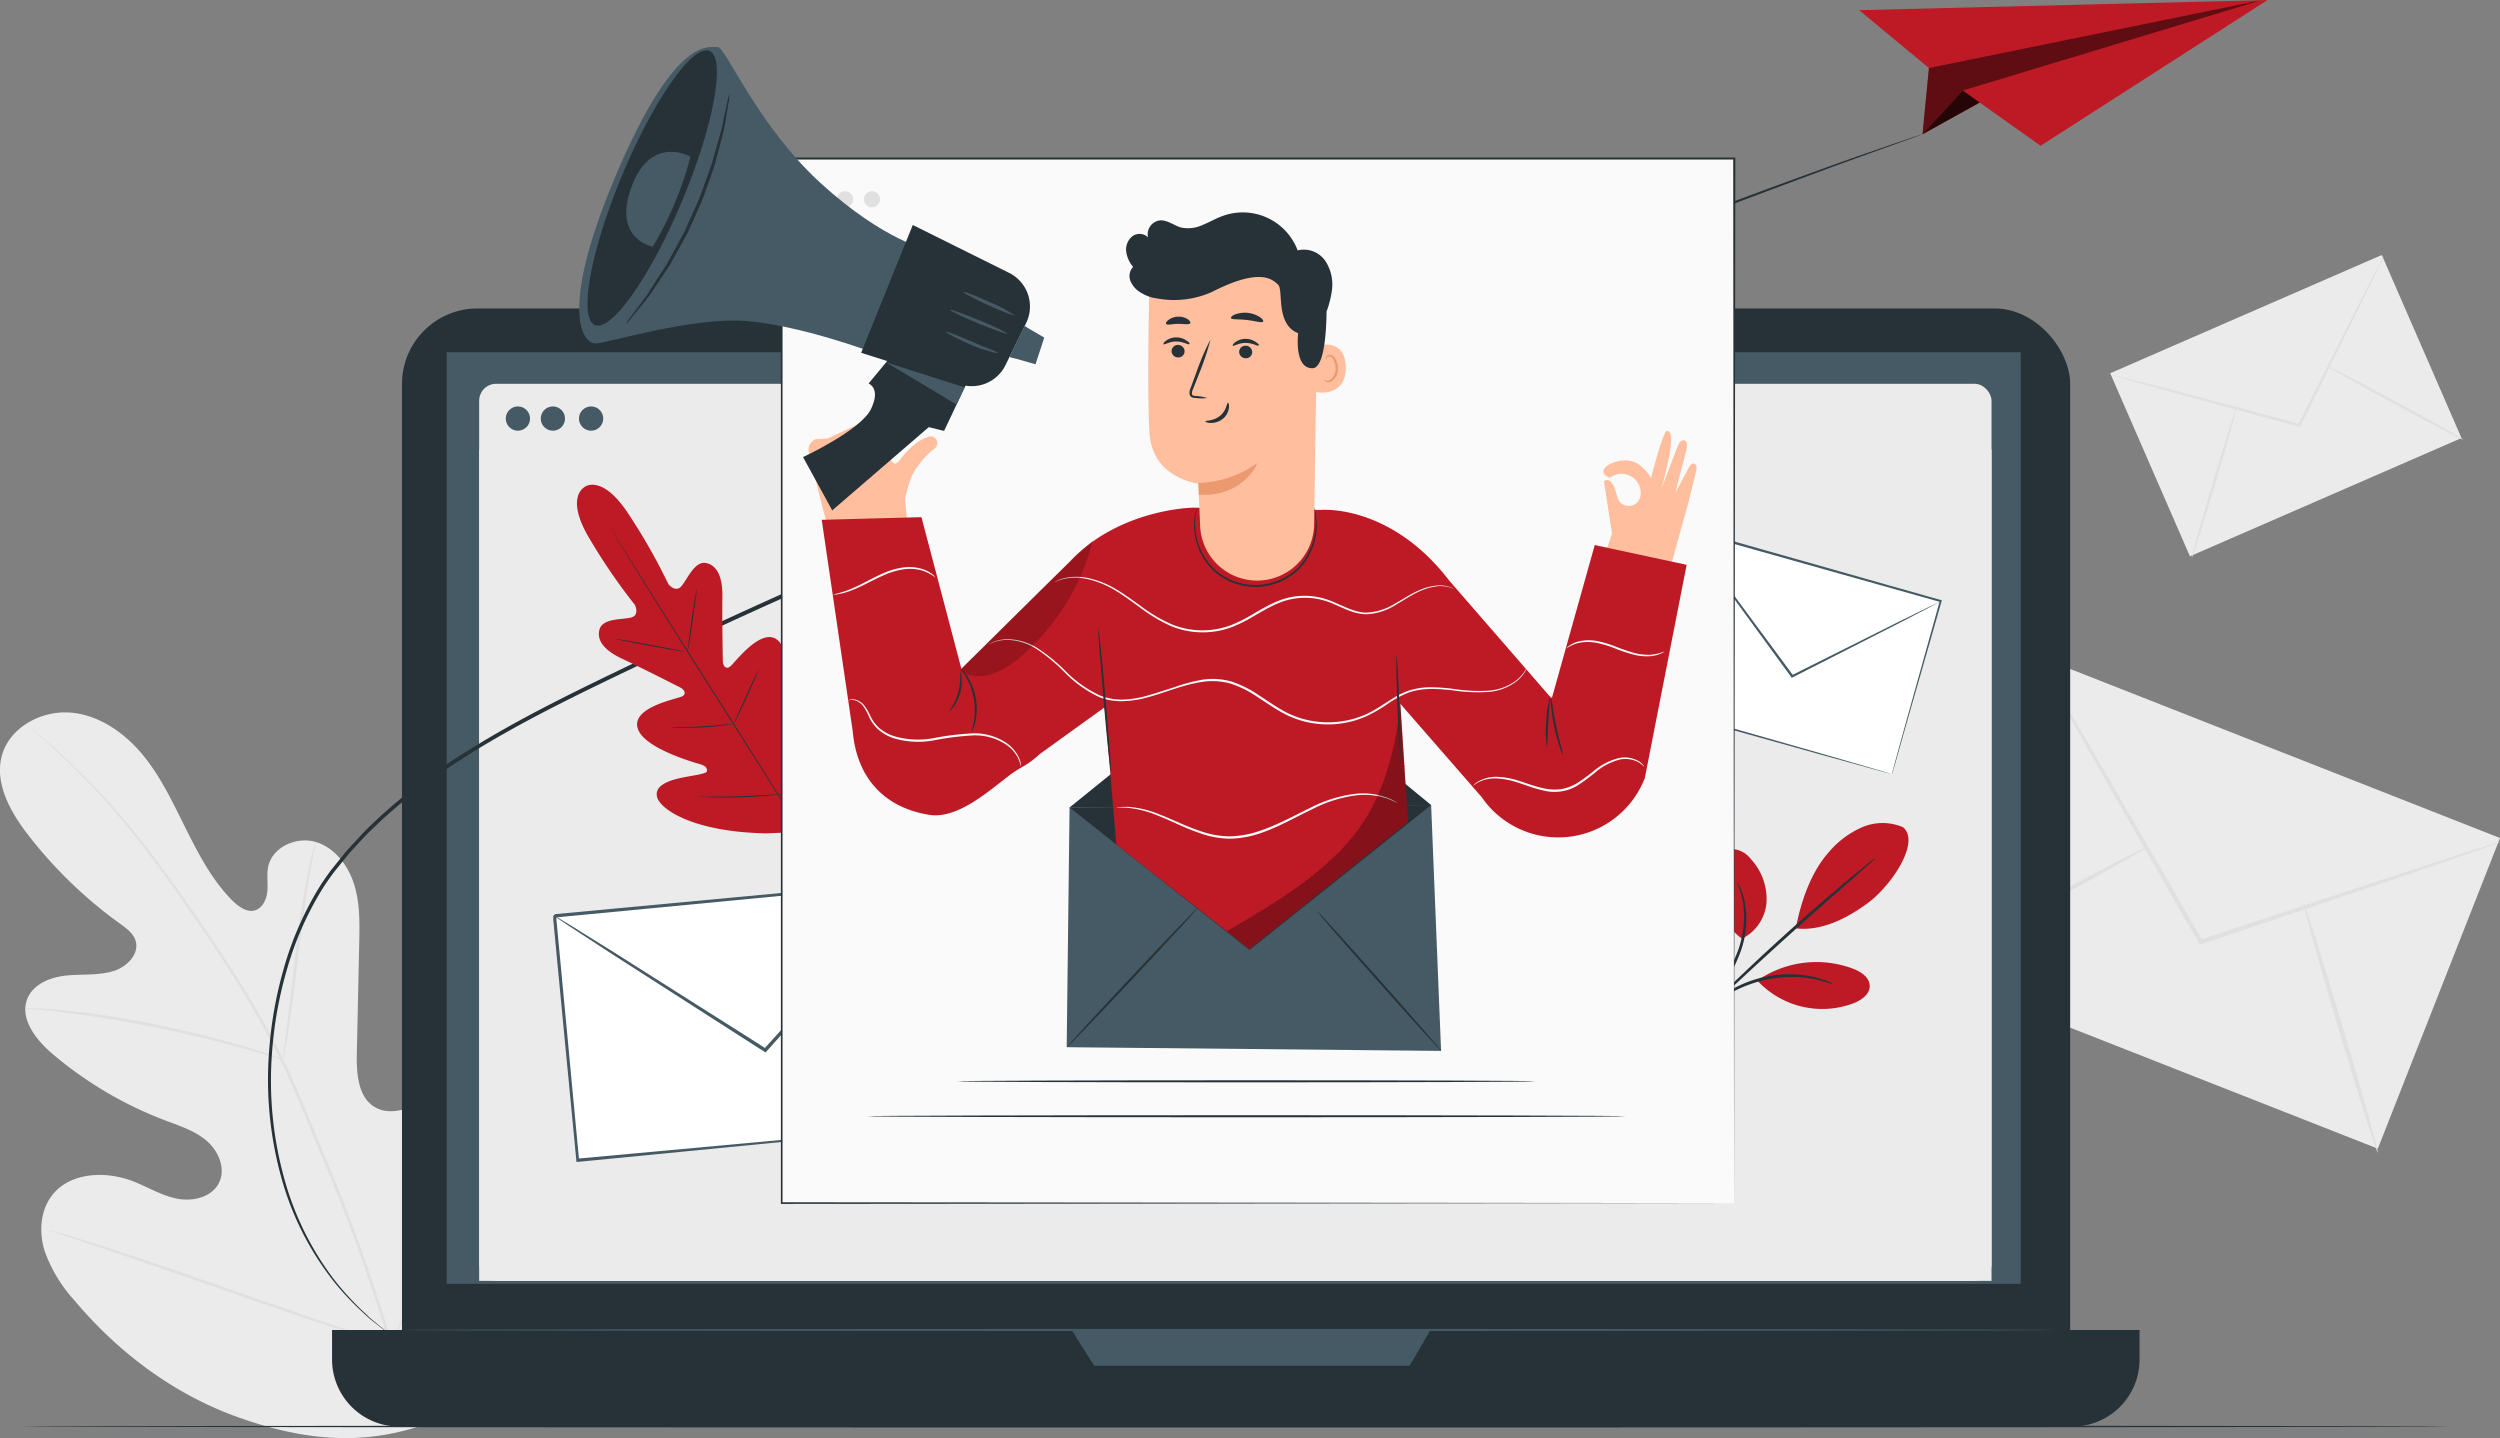 <svg xmlns="http://www.w3.org/2000/svg" width="482" height="277.262" viewBox="0 0 482 277.262">
  <rect x="0" y="0" width="482" height="277.262" fill="#808080" stroke="none"/>
  <g id="Newsletter-pana" transform="translate(-47.103 -63.705)">
    <g id="freepik--background-complete--inject-2" transform="translate(47.103 112.865)">
      <path id="Path_4818" data-name="Path 4818" d="M128.891,398.335c20.239-13.509,25.18-39.067,24.708-62.111-.073-3.851.421-7.9-1.381-11.3s-6.09-5.77-9.6-4.2c-2.907,1.3-4.229,4.6-5.894,7.325a22.717,22.717,0,0,1-9.265,8.481c-2.5,1.228-5.581,1.962-7.994.589-3.328-1.875-3.633-6.468-3.568-10.29l.465-21.379c.08-3.822.16-7.732-1-11.38s-3.757-7.056-7.427-8.132-8.263.959-9.1,4.687c-.349,1.555-.051,3.176-.182,4.76s-.908,3.336-2.449,3.757-3.081-.727-4.222-1.824c-3.939-3.917-6.54-8.931-9.04-13.916s-4.84-10.087-8.4-14.352-8.524-7.7-14.062-8.059-11.511,2.907-13,8.255,1.613,10.9,5.014,15.3a85.677,85.677,0,0,0,17.782,17.179c1.206.879,2.514,1.824,2.965,3.241.8,2.565-1.686,5.087-4.251,5.864-2.907.9-6.032.56-9.062.865s-6.322,1.577-7.507,4.36c-1.65,3.888,1.6,8.03,4.818,10.762A74.166,74.166,0,0,0,78.981,339.64c2.834,1.076,5.814,2.02,8.088,4.033s3.633,5.472,2.18,8.139-5.014,3.488-7.994,2.907-5.625-2.231-8.459-3.336c-5.29-2.064-12.172-1.8-15.653,2.689-2.289,2.95-2.551,7.107-1.453,10.682a28.1,28.1,0,0,0,5.726,9.534C69.8,384.3,80.6,392.42,92.89,396.817s23.712,5.726,36.059,1.453" transform="translate(-47.103 -172.775)" fill="#ebebeb"/>
      <path id="Path_4819" data-name="Path 4819" d="M125.309,384.965A336.7,336.7,0,0,0,112.1,347.9q-2.006-4.84-3.968-9.549c-1.308-3.132-2.609-6.235-4.07-9.193a171.5,171.5,0,0,0-9.367-16.532c-3.241-5.087-6.5-9.854-9.585-14.265s-6.061-8.473-8.917-12.056a137.343,137.343,0,0,0-14.745-15.886c-1.882-1.737-3.386-3.038-4.411-3.9l-1.192-.981c-.269-.218-.414-.32-.414-.32s.116.131.371.363l1.141,1.025c1,.894,2.485,2.224,4.36,3.982a142.856,142.856,0,0,1,14.578,15.987c2.834,3.59,5.77,7.645,8.844,12.056s6.3,9.164,9.527,14.272a171.728,171.728,0,0,1,9.309,16.5c1.453,2.943,2.74,6.024,4.048,9.164l3.961,9.549A345.487,345.487,0,0,1,124.8,385.132" transform="translate(-49.379 -173.938)" fill="#e0e0e0"/>
      <path id="Path_4820" data-name="Path 4820" d="M122.15,337.3a8.533,8.533,0,0,0,.378-1.628c.218-1.054.472-2.587.77-4.491.6-3.8,1.243-9.076,1.948-14.9s1.453-11.075,2.115-14.846c.334-1.9.625-3.423.836-4.476a9.288,9.288,0,0,0,.269-1.65,9.449,9.449,0,0,0-.487,1.606c-.283,1.032-.632,2.558-1.017,4.44-.778,3.772-1.584,9.033-2.289,14.861s-1.308,10.988-1.773,14.9c-.24,1.824-.436,3.343-.589,4.513A9.942,9.942,0,0,0,122.15,337.3Z" transform="translate(-67.613 -182.162)" fill="#e0e0e0"/>
      <path id="Path_4821" data-name="Path 4821" d="M53.8,339.416a1.859,1.859,0,0,0,.509.087l1.453.153c1.279.116,3.125.291,5.4.581,4.564.545,10.828,1.519,17.7,2.907s13.022,2.907,17.441,4.171c2.18.6,4,1.148,5.225,1.512l1.453.421a1.57,1.57,0,0,0,.509.1,2.18,2.18,0,0,0-.465-.218l-1.388-.516c-1.214-.436-2.979-1.039-5.181-1.693-4.36-1.344-10.559-2.943-17.441-4.36a173.715,173.715,0,0,0-17.8-2.732c-2.289-.233-4.149-.349-5.436-.4l-1.453-.044a1.659,1.659,0,0,0-.523.029Z" transform="translate(-48.933 -194.206)" fill="#e0e0e0"/>
      <path id="Path_4822" data-name="Path 4822" d="M150.85,405.253a3.789,3.789,0,0,0,.334-.6l.872-1.773c.727-1.541,1.78-3.793,3.016-6.591,2.478-5.6,5.668-13.444,9.076-22.142s6.54-16.554,8.909-22.186c1.185-2.761,2.18-5.021,2.849-6.664.312-.727.567-1.344.77-1.817a3.633,3.633,0,0,0,.233-.647,2.7,2.7,0,0,0-.342.6L175.7,345.2c-.727,1.541-1.78,3.793-3.016,6.6-2.485,5.6-5.668,13.437-9.076,22.135s-6.54,16.554-8.917,22.186l-2.841,6.671c-.32.727-.574,1.337-.77,1.809a2.543,2.543,0,0,0-.233.654Z" transform="translate(-75.457 -195.149)" fill="#e0e0e0"/>
      <path id="Path_4823" data-name="Path 4823" d="M60.2,398.39a3.451,3.451,0,0,0,.654.262l1.918.654,7.063,2.354c5.959,1.991,14.156,4.847,23.2,7.994s17.274,5.973,23.254,7.87c2.994.952,5.428,1.693,7.114,2.18l1.955.552a3.814,3.814,0,0,0,.69.153,3.336,3.336,0,0,0-.661-.269l-1.911-.654-7.063-2.347c-5.959-2-14.156-4.854-23.211-8.03s-17.274-5.973-23.254-7.87c-2.994-.945-5.428-1.693-7.122-2.18l-1.948-.552A3.239,3.239,0,0,0,60.2,398.39Z" transform="translate(-50.682 -210.334)" fill="#e0e0e0"/>
      <rect id="Rectangle_968" data-name="Rectangle 968" width="64.356" height="95.474" transform="translate(369.596 137.356) rotate(-68.53)" fill="#ebebeb"/>
      <path id="Path_4824" data-name="Path 4824" d="M676.931,282.268a6.83,6.83,0,0,1-1.141.472l-3.328,1.192-12.3,4.244L619.4,301.918l-.334.109-.174-.305-.429-.727c-8.437-14.745-16.067-28.087-21.641-37.846-2.7-4.8-4.9-8.72-6.475-11.518-.727-1.308-1.286-2.355-1.722-3.154a7.716,7.716,0,0,1-.552-1.126,6.372,6.372,0,0,1,.727,1.039c.465.778,1.09,1.795,1.86,3.074l6.715,11.38,21.859,37.723.429.727-.509-.2L659.962,287.6l12.354-3.99,3.379-1.039a6.708,6.708,0,0,1,1.235-.305Z" transform="translate(-194.95 -169.054)" fill="#e0e0e0"/>
      <path id="Path_4825" data-name="Path 4825" d="M555.67,320.638c-.116-.211,9.8-5.814,22.128-12.463s22.433-11.918,22.528-11.707-9.8,5.814-22.135,12.47S555.779,320.834,555.67,320.638Z" transform="translate(-186.095 -182.477)" fill="#e0e0e0"/>
      <path id="Path_4826" data-name="Path 4826" d="M658.2,311.42c.225-.065,3.633,10.682,7.587,23.981s6.984,24.177,6.758,24.243-3.633-10.675-7.587-23.981S657.963,311.493,658.2,311.42Z" transform="translate(-214.112 -186.565)" fill="#e0e0e0"/>
      <rect id="Rectangle_969" data-name="Rectangle 969" width="57.111" height="38.493" transform="translate(406.849 22.8) rotate(-23.53)" fill="#ebebeb"/>
      <path id="Path_4827" data-name="Path 4827" d="M659.79,140a4.041,4.041,0,0,1-.283.683l-.9,1.911-3.4,6.991L643.767,172.7l-.094.189-.2-.058-.494-.131-25.166-6.853-7.608-2.136-2.064-.6a4.307,4.307,0,0,1-.727-.247,3.33,3.33,0,0,1,.727.145l2.086.509,7.681,1.918,25.2,6.707.5.131-.3.138c4.513-8.975,8.59-17.07,11.569-22.985,1.453-2.907,2.689-5.24,3.546-6.925l.988-1.868a4.194,4.194,0,0,1,.378-.632Z" transform="translate(-200.236 -139.715)" fill="#e0e0e0"/>
      <path id="Path_4828" data-name="Path 4828" d="M628.587,209.049c-.138,0,1.693-6.591,4.084-14.628s4.455-14.534,4.585-14.49-1.686,6.591-4.084,14.636S628.725,209.049,628.587,209.049Z" transform="translate(-206.022 -150.628)" fill="#e0e0e0"/>
      <path id="Path_4829" data-name="Path 4829" d="M664.21,168.869c.065-.124,6.053,2.987,13.364,6.94s13.182,7.267,13.081,7.4-6.046-2.979-13.357-6.94S664.144,168.963,664.21,168.869Z" transform="translate(-215.76 -147.604)" fill="#e0e0e0"/>
    </g>
    <g id="freepik--Floor--inject-2" transform="translate(50.749 338.549)">
      <path id="Path_4830" data-name="Path 4830" d="M521.392,450.359c0,.1-105.059.189-234.622.189s-234.651-.087-234.651-.189,105.037-.189,234.651-.189S521.392,450.25,521.392,450.359Z" transform="translate(-52.12 -450.17)" fill="#263238"/>
    </g>
    <g id="freepik--Device--inject-2" transform="translate(111.123 123.171)">
      <rect id="Rectangle_970" data-name="Rectangle 970" width="321.629" height="212.69" rx="14.57" transform="translate(13.48)" fill="#263238"/>
      <path id="Path_4831" data-name="Path 4831" d="M135.236,424.82H483.688V430.5a12.935,12.935,0,0,1-12.935,12.935H148.135A12.935,12.935,0,0,1,135.2,430.5V424.82Z" transform="translate(-135.2 -227.863)" fill="#263238"/>
      <rect id="Rectangle_971" data-name="Rectangle 971" width="303.462" height="179.611" transform="translate(22.113 8.444)" fill="#455a64"/>
      <path id="Path_4832" data-name="Path 4832" d="M331.42,424.82l4.324,6.875H396.59l4.011-6.875Z" transform="translate(-188.827 -227.863)" fill="#455a64"/>
      <rect id="Rectangle_972" data-name="Rectangle 972" width="291.587" height="172.954" rx="3.27" transform="translate(28.363 14.527)" fill="#ebebeb"/>
      <rect id="Rectangle_973" data-name="Rectangle 973" width="291.587" height="160.288" transform="translate(28.363 27.2)" fill="#ebebeb"/>
      <path id="Path_4833" data-name="Path 4833" d="M205.385,182.125a2.333,2.333,0,1,1-2.325-2.325A2.333,2.333,0,0,1,205.385,182.125Z" transform="translate(-153.107 -160.899)" fill="#455a64"/>
      <path id="Path_4834" data-name="Path 4834" d="M185.965,182.125a2.333,2.333,0,1,1-2.325-2.325A2.333,2.333,0,0,1,185.965,182.125Z" transform="translate(-147.799 -160.899)" fill="#455a64"/>
      <path id="Path_4835" data-name="Path 4835" d="M195.245,182.125a2.333,2.333,0,1,1-2.325-2.325,2.333,2.333,0,0,1,2.325,2.325Z" transform="translate(-150.335 -160.899)" fill="#455a64"/>
      <path id="Path_4836" data-name="Path 4836" d="M472.618,424.741c0,.116-71.391.2-159.423.2s-159.445-.087-159.445-.2,71.376-.211,159.445-.211S472.618,424.624,472.618,424.741Z" transform="translate(-140.27 -227.784)" fill="#455a64"/>
    </g>
    <g id="freepik--paper-plane--inject-2" transform="translate(98.772 63.705)">
      <path id="Path_4837" data-name="Path 4837" d="M143.97,340.42a1.585,1.585,0,0,1-.247-.145L143,339.8l-1.163-.792c-.458-.32-1-.669-1.57-1.141l-1.94-1.526c-.727-.574-1.453-1.272-2.224-1.984a53.108,53.108,0,0,1-5.087-5.45,56.566,56.566,0,0,1-9.571-17.92,70.57,70.57,0,0,1-3.016-26.721,77.03,77.03,0,0,1,2.711-15.471,62.714,62.714,0,0,1,6.715-15.653c.763-1.264,1.621-2.485,2.514-3.7l2.849-3.532c1.01-1.134,2.064-2.253,3.11-3.394s2.224-2.18,3.343-3.27A111.915,111.915,0,0,1,155.023,227.5c11.133-7.2,23.712-13.16,36.662-19.366,12.913-6.322,26.524-12.39,40.477-18.524,55.876-24.475,107.013-45.317,144.264-59.793,18.618-7.267,33.813-12.812,44.329-16.612,5.261-1.875,9.374-3.27,12.15-4.229l3.168-1.083.814-.262a1.679,1.679,0,0,1,.276-.08l-.262.116-.8.305-3.147,1.148-12.1,4.36c-10.479,3.888-25.638,9.5-44.227,16.83-37.163,14.628-88.265,35.557-144.133,60.018-13.953,6.141-27.535,12.187-40.448,18.5-12.964,6.2-25.522,12.136-36.611,19.287a111.179,111.179,0,0,0-15.261,11.627c-1.112,1.09-2.26,2.129-3.321,3.234s-2.086,2.238-3.1,3.365l-2.827,3.5c-.887,1.192-1.737,2.391-2.485,3.633a62,62,0,0,0-6.686,15.486,76.3,76.3,0,0,0-2.747,15.355,70.613,70.613,0,0,0,2.907,26.554,56.952,56.952,0,0,0,9.353,17.928,55,55,0,0,0,4.992,5.465c.792.727,1.5,1.453,2.18,2.006l1.9,1.555c.56.48,1.1.836,1.555,1.163l1.134.821.69.5a1.355,1.355,0,0,1,.24.116Z" transform="translate(-118.205 -81.687)" fill="#263238"/>
      <path id="Path_4838" data-name="Path 4838" d="M540.35,73.922l13.458,11.155-1.243,12.775,11.024-6.126,11.743,8.342L619.095,71.96Z" transform="translate(-233.578 -71.96)" fill="#be1a25"/>
      <g id="Group_6382" data-name="Group 6382" transform="translate(318.988 0.029)" opacity="0.5">
        <path id="Path_4839" data-name="Path 4839" d="M558.4,85.088,622.5,72,564.928,89.426l-7.768,8.437h0Z" transform="translate(-557.16 -72)"/>
      </g>
      <g id="Group_6383" data-name="Group 6383" transform="translate(318.988 17.455)" opacity="0.8">
        <path id="Path_4840" data-name="Path 4840" d="M564.928,95.98l3.256,2.311-11.024,6.126Z" transform="translate(-557.16 -95.98)"/>
      </g>
    </g>
    <g id="freepik--Letters--inject-2" transform="translate(153.78 165.341)">
      <rect id="Rectangle_974" data-name="Rectangle 974" width="70.221" height="47.33" transform="translate(0.242 74.934) rotate(-5.42)" fill="#fff"/>
      <path id="Path_4841" data-name="Path 4841" d="M268.517,352.852s-.051-.305-.109-.872-.153-1.453-.269-2.5c-.225-2.18-.552-5.407-.966-9.491-.814-8.2-1.969-19.941-3.386-34.235l.283.233-69.894,6.7c-.073.073.545-.676.291-.349h0v.371l.036.392.073.785.145,1.57c.1,1.046.2,2.086.3,3.118q.291,3.118.581,6.177.574,6.126,1.141,12.049c.727,7.885,1.453,15.464,2.129,22.644l-.327-.269,50.36-4.622,14.418-1.286,3.844-.334,1-.073a2.492,2.492,0,0,1,.349,0,2.828,2.828,0,0,1-.312.044l-.966.109-3.779.4-14.33,1.453L198.638,359.8h-.3v-.3c-.69-7.18-1.41-14.759-2.18-22.644q-.567-5.923-1.148-12.049-.3-3.059-.589-6.17c-.1-1.039-.2-2.078-.3-3.118l-.145-1.57-.08-.785V312.4l.3-.363,69.908-6.54h.262v.262c1.3,14.374,2.376,26.161,3.125,34.424.356,4.062.639,7.267.828,9.447.087,1.054.16,1.868.2,2.456A2.645,2.645,0,0,1,268.517,352.852Z" transform="translate(-193.9 -237.423)" fill="#455a64"/>
      <path id="Path_4842" data-name="Path 4842" d="M264.146,305.81a5.085,5.085,0,0,1-.545.727l-1.642,1.918-6.17,7.005-20.682,23.124-.182.211-.233-.153-1.86-1.185-27.367-17.55-8.248-5.385c-.93-.618-1.664-1.119-2.231-1.49a4.725,4.725,0,0,1-.727-.56,5.6,5.6,0,0,1,.821.443l2.289,1.388,8.328,5.181,27.469,17.39,1.86,1.192-.414.058,20.827-23,6.315-6.86,1.737-1.839A4.876,4.876,0,0,1,264.146,305.81Z" transform="translate(-193.998 -237.508)" fill="#455a64"/>
      <rect id="Rectangle_975" data-name="Rectangle 975" width="34.729" height="51.53" transform="matrix(0.272, -0.962, 0.962, 0.272, 208.479, 33.653)" fill="#fff"/>
      <path id="Path_4843" data-name="Path 4843" d="M530.257,259.5s.051-.225.16-.625.269-1.017.48-1.78c.429-1.577,1.054-3.851,1.853-6.751l6.773-24.315.131.233-49.6-13.967.291-.16h0v.124l-.036.138-.08.276-.16.56-.312,1.112-.625,2.18-1.235,4.36c-.821,2.907-1.628,5.748-2.42,8.546-1.591,5.588-3.11,10.966-4.556,16.06l-.153-.276,35.659,10.174,10.174,2.943,2.725.792.727.218.24.08-.225-.051-.727-.182-2.689-.727-10.174-2.82-35.848-10.021-.211-.058.058-.211c1.453-5.087,2.95-10.472,4.527-16.067q1.177-4.193,2.413-8.546l1.235-4.36c.2-.727.414-1.453.625-2.18l.313-1.112.16-.552.073-.283.044-.138v-.124h0l.3-.167,49.568,14.054.189.058-.058.182c-2.907,10.174-5.319,18.538-6.991,24.381l-1.889,6.693c-.218.727-.392,1.323-.509,1.737A2.4,2.4,0,0,1,530.257,259.5Z" transform="translate(-272.207 -211.82)" fill="#455a64"/>
      <path id="Path_4844" data-name="Path 4844" d="M543.361,226.182a3.787,3.787,0,0,1-.552.334l-1.628.872-6.075,3.154-20.289,10.334-.182.094-.116-.167-.952-1.3L499.5,220.23l-4.222-5.872-1.119-1.577a3.065,3.065,0,0,1-.363-.581,3.943,3.943,0,0,1,.443.523l1.2,1.562,4.36,5.777,14.178,19.192.959,1.3-.305-.073,20.348-10.174,6.141-3.016,1.679-.8a3.547,3.547,0,0,1,.56-.312Z" transform="translate(-275.863 -211.924)" fill="#455a64"/>
    </g>
    <g id="freepik--Plant--inject-2" transform="translate(158.342 157.166)">
      <path id="Path_4845" data-name="Path 4845" d="M201.618,201.013s3.423-2.769,8.72,5.537a113.786,113.786,0,0,1,7.47,13.182s1.359,1.715,2.5.4,2.536-4.883,4.731-4.476,3.248,2.82,3.176,6.5.073,11.736.087,12.463.523,1.722,1.453.952,5.988-7.652,9.106-5.051,1.235,12.812,1.054,13.931.073,1.562.618,1.788,2.035-2.253,3.554-4.149,3.633-3.83,5.29-2.18,2.907,9.062-3.045,21.852l-3.132,5.748-6.54.276c-14.1-.283-20.231-4.607-20.98-6.831s1.9-3.27,4.273-3.808,5.239-.785,5.283-1.373-.247-1.017-1.337-1.337-11.089-3.11-12.056-7.049,7.427-5.487,8.524-5.981.414-1.388-.218-1.715-7.834-3.99-11.169-5.53-5.087-3.474-4.455-5.7,4.411-1.846,6.1-2.3.727-2.42.727-2.42a113.368,113.368,0,0,1-8.575-12.485c-5.145-8.408-1.054-10.29-1.054-10.29" transform="translate(-200.178 -200.57)" fill="#be1a25"/>
      <path id="Path_4846" data-name="Path 4846" d="M208.71,211.4a1.655,1.655,0,0,0,.1.182l.305.523,1.2,2c1.046,1.73,2.573,4.229,4.476,7.267,3.8,6.162,9.127,14.621,15.043,23.937s11.257,17.775,15.094,23.908c1.911,3.067,3.459,5.545,4.542,7.267l1.235,1.977c.138.218.247.392.327.509l.116.174a1.663,1.663,0,0,0-.1-.182l-.305-.523-1.2-1.926c-1.046-1.73-2.58-4.229-4.476-7.3-3.808-6.155-9.127-14.621-15.043-23.945s-11.264-17.768-15.1-23.9l-4.535-7.267c-.53-.85-.945-1.519-1.235-1.977l-.327-.509A1.389,1.389,0,0,0,208.71,211.4Z" transform="translate(-202.51 -203.53)" fill="#263238"/>
      <path id="Path_4847" data-name="Path 4847" d="M231.322,228.29a2.041,2.041,0,0,0-.124.458c-.065.3-.153.727-.247,1.264-.2,1.068-.429,2.551-.654,4.2s-.407,3.074-.56,4.208c-.065.5-.131.923-.174,1.272a1.919,1.919,0,0,0-.044.472,2.072,2.072,0,0,0,.131-.458c.065-.3.145-.727.24-1.264.189-1.068.4-2.558.625-4.2s.429-3.074.589-4.208c.073-.494.131-.923.182-1.272A2.085,2.085,0,0,0,231.322,228.29Z" transform="translate(-208.197 -208.146)" fill="#263238"/>
      <path id="Path_4848" data-name="Path 4848" d="M223.568,243.917c0-.058-3.03-.676-6.787-1.373s-6.824-1.214-6.831-1.155,3.03.676,6.787,1.373S223.561,244.012,223.568,243.917Z" transform="translate(-202.849 -211.725)" fill="#263238"/>
      <path id="Path_4849" data-name="Path 4849" d="M237.478,263.995a2.062,2.062,0,0,0-.487,0l-1.308.131c-1.1.1-2.631.247-4.317.342s-3.219.145-4.324.167h-1.315a2.738,2.738,0,0,0-.487.036,1.909,1.909,0,0,0,.487.051c.305,0,.727.036,1.315.044,1.1,0,2.645,0,4.36-.094s3.219-.269,4.324-.414c.545-.073,1-.145,1.3-.2a2.327,2.327,0,0,0,.451-.065Z" transform="translate(-207.027 -217.9)" fill="#263238"/>
      <path id="Path_4850" data-name="Path 4850" d="M246.593,249.67a2.334,2.334,0,0,0-.218.385l-.538,1.1c-.436.923-1.032,2.18-1.679,3.633s-1.221,2.718-1.628,3.633c-.2.472-.363.85-.465,1.119a1.722,1.722,0,0,0-.145.422,1.5,1.5,0,0,0,.218-.385c.131-.254.312-.625.538-1.09.443-.93,1.039-2.18,1.686-3.633s1.214-2.718,1.621-3.633c.2-.465.363-.85.472-1.119a1.641,1.641,0,0,0,.138-.429Z" transform="translate(-211.586 -213.989)" fill="#263238"/>
      <path id="Path_4851" data-name="Path 4851" d="M260.022,265.07a2.457,2.457,0,0,0-.283.494c-.182.371-.414.843-.683,1.4-.574,1.177-1.352,2.82-2.18,4.636s-1.6,3.474-2.137,4.673c-.247.574-.458,1.054-.625,1.453a3.489,3.489,0,0,0-.2.538,2.411,2.411,0,0,0,.283-.5l.69-1.4c.567-1.185,1.344-2.82,2.18-4.644s1.6-3.466,2.137-4.665c.254-.574.458-1.054.625-1.453A2.588,2.588,0,0,0,260.022,265.07Z" transform="translate(-214.863 -218.198)" fill="#263238"/>
      <path id="Path_4852" data-name="Path 4852" d="M248.157,282.7a3.539,3.539,0,0,0-.61,0l-1.664.1c-1.4.087-3.343.2-5.487.269s-4.091.08-5.5.08H233.23a3.7,3.7,0,0,0-.61,0,3.234,3.234,0,0,0,.61.058c.392,0,.959.051,1.664.073,1.41.036,3.357.051,5.508,0s4.091-.2,5.494-.327c.727-.065,1.264-.124,1.657-.174a3.1,3.1,0,0,0,.6-.08Z" transform="translate(-209.044 -223.012)" fill="#263238"/>
      <path id="Path_4853" data-name="Path 4853" d="M544.13,291.089a9.992,9.992,0,0,0-7.841.058,17.674,17.674,0,0,0-6.388,4.8c-3.459,3.888-5.385,9.556-6.351,14.672,5.734.727,11.336-2.972,14.062-5.014,4.309-3.234,10.13-11.685,6.54-14.534" transform="translate(-288.556 -225.098)" fill="#be1a25"/>
      <path id="Path_4854" data-name="Path 4854" d="M507.26,314.5a8.539,8.539,0,0,0,4.731-7.158,11.344,11.344,0,0,0-3.052-8.219,4.814,4.814,0,0,0-3.554-1.9,3.634,3.634,0,0,0-2.958,2.224,7.419,7.419,0,0,0-.465,3.822c.436,4.433,1.671,8.64,5.3,11.227" transform="translate(-282.636 -226.986)" fill="#be1a25"/>
      <path id="Path_4855" data-name="Path 4855" d="M498.91,331.369a7.823,7.823,0,0,0,.727-.821c.436-.552,1.046-1.359,1.773-2.384a36.794,36.794,0,0,0,4.709-8.619,18.414,18.414,0,0,0,.85-9.767,12.168,12.168,0,0,0-.952-2.841,3.371,3.371,0,0,0-.5-.937,25.325,25.325,0,0,1,1.112,3.859,19.272,19.272,0,0,1-1.017,9.491,42.978,42.978,0,0,1-4.505,8.582A34.237,34.237,0,0,0,498.91,331.369Z" transform="translate(-281.822 -229.385)" fill="#263238"/>
      <path id="Path_4856" data-name="Path 4856" d="M531.989,299.55a10.176,10.176,0,0,0-1.453,1.068c-.908.727-2.18,1.78-3.808,3.1-3.183,2.652-7.529,6.388-12.216,10.624s-8.851,8.19-11.809,11.089c-1.453,1.453-2.66,2.638-3.466,3.474a10.373,10.373,0,0,0-1.206,1.337,11.005,11.005,0,0,0,1.366-1.177l3.6-3.336c3.023-2.827,7.216-6.715,11.911-10.951s8.982-7.994,12.092-10.748l3.684-3.241A11.421,11.421,0,0,0,531.989,299.55Z" transform="translate(-281.582 -227.622)" fill="#263238"/>
      <path id="Path_4857" data-name="Path 4857" d="M513.735,330.536a20,20,0,0,1,18.167-2.027c1.5.589,3.132,1.664,3.154,3.277s-1.577,2.747-3.074,3.343a17.07,17.07,0,0,1-18.473-4.222" transform="translate(-285.812 -235.179)" fill="#be1a25"/>
      <path id="Path_4858" data-name="Path 4858" d="M524.241,332.3a3.182,3.182,0,0,0-.937-.465,8.266,8.266,0,0,0-1.148-.429,16.038,16.038,0,0,0-1.577-.429,20.514,20.514,0,0,0-4.208-.531,22.578,22.578,0,0,0-10.108,2.129,21.278,21.278,0,0,0-3.633,2.18,13.5,13.5,0,0,0-1.257,1.032,8.528,8.528,0,0,0-.887.85c-.458.494-.727.778-.669.807s1.1-1,3.052-2.354a23.292,23.292,0,0,1,3.633-2.027,26.158,26.158,0,0,1,4.833-1.577,25.75,25.75,0,0,1,5.087-.509,23.169,23.169,0,0,1,4.135.392C522.832,331.85,524.205,332.432,524.241,332.3Z" transform="translate(-282.068 -236.065)" fill="#263238"/>
    </g>
    <g id="freepik--Newletter--inject-2" transform="translate(197.658 94.081)">
      <rect id="Rectangle_976" data-name="Rectangle 976" width="183.665" height="201.39" transform="translate(0.109 0.211)" fill="#fafafa"/>
      <path id="Path_4859" data-name="Path 4859" d="M438.055,315.36c0-1.453-.065-81.041-.167-201.39l.167.167H254.411l.189-.189v201.39l-.16-.16,183.665.16-183.666.16h-.16V113.76H438.3v.16C438.12,234.326,438.055,313.929,438.055,315.36Z" transform="translate(-254.28 -113.76)" fill="#263238"/>
      <path id="Path_4861" data-name="Path 4861" d="M353.734,350.839a3.059,3.059,0,0,1-1.9-.581h0l.32-.727h0a2.667,2.667,0,0,0,1.577.523c.669,0,1.046-.225,1.046-.61s-.523-.56-1.126-.727c-.814-.2-1.73-.414-1.73-1.453,0-.727.516-1.453,1.955-1.453a3.045,3.045,0,0,1,1.613.429h0l-.291.727h0a2.71,2.71,0,0,0-1.323-.378c-.654,0-1.025.233-1.025.632s.523.56,1.126.727c.807.2,1.73.414,1.73,1.453a1.294,1.294,0,0,1-.487,1.017A2.326,2.326,0,0,1,353.734,350.839Zm-1.875-.6a3.11,3.11,0,0,0,1.875.567c1.17,0,1.933-.552,1.933-1.41,0-.988-.908-1.206-1.7-1.4-.625-.145-1.155-.276-1.155-.727s.385-.669,1.061-.669a2.7,2.7,0,0,1,1.323.371l.269-.661a3.038,3.038,0,0,0-1.584-.414c-1.417,0-1.918.727-1.918,1.417,0,1,.9,1.221,1.7,1.41.625.145,1.155.276,1.155.727s-.392.647-1.083.647a2.711,2.711,0,0,1-1.577-.516Z" transform="translate(-280.941 -177.18)" fill="none"/>
      <path id="Path_4863" data-name="Path 4863" d="M360.394,350.891a1.962,1.962,0,0,1-2.129-2.18V346h.93v2.7c0,.937.392,1.4,1.206,1.4s1.2-.458,1.2-1.4V346h.916v2.74a1.955,1.955,0,0,1-2.122,2.151ZM358.3,346v2.7a2.093,2.093,0,1,0,4.179,0V346h-.843v2.667c0,.952-.414,1.453-1.235,1.453s-1.243-.48-1.243-1.453V346Z" transform="translate(-282.696 -177.232)" fill="none"/>
      <path id="Path_4865" data-name="Path 4865" d="M368.213,350.825H365.8V346h2.275c1.119,0,1.788.48,1.788,1.272a1.163,1.163,0,0,1-.589,1.054,1.206,1.206,0,0,1,.836,1.2C370.109,350.36,369.433,350.825,368.213,350.825Zm-2.376-.036h2.376c1.2,0,1.86-.458,1.86-1.294a1.17,1.17,0,0,0-.85-1.177h-.007a1.134,1.134,0,0,0,.61-1.046c0-.785-.64-1.235-1.751-1.235h-2.238Zm2.318-.669H366.7v-1.453h1.453c.727,0,1.054.233,1.054.727s-.356.727-1.083.727Zm-1.453-.036h1.453c.683,0,1.017-.218,1.017-.676s-.334-.676-1.017-.676H366.7Zm1.243-2.042h-1.272v-1.366h1.279c.647,0,.988.24.988.683s-.32.683-.966.683Zm-1.243-.036h1.243c.436,0,.952-.116.952-.647s-.516-.647-.952-.647H366.7Z" transform="translate(-284.759 -177.232)" fill="none"/>
      <path id="Path_4867" data-name="Path 4867" d="M374.361,350.839a3.1,3.1,0,0,1-1.911-.581h0l.313-.727h0a2.667,2.667,0,0,0,1.577.523c.669,0,1.046-.225,1.046-.61s-.523-.56-1.126-.727c-.814-.2-1.73-.414-1.73-1.453,0-.727.509-1.453,1.955-1.453a3.081,3.081,0,0,1,1.613.429h0l-.291.727h0a2.66,2.66,0,0,0-1.315-.378c-.654,0-1.025.233-1.025.632s.516.56,1.119.727c.814.2,1.73.414,1.73,1.453C376.323,350.308,375.553,350.839,374.361,350.839Zm-1.875-.6a3.1,3.1,0,0,0,1.875.567c1.17,0,1.926-.552,1.926-1.41,0-.988-.9-1.206-1.7-1.4-.618-.145-1.148-.276-1.148-.727s.385-.669,1.061-.669a2.675,2.675,0,0,1,1.315.371l.269-.661a2.994,2.994,0,0,0-1.577-.414c-1.417,0-1.918.727-1.918,1.417,0,1,.9,1.221,1.7,1.41.618.145,1.155.276,1.155.727s-.392.647-1.083.647a2.747,2.747,0,0,1-1.584-.516Z" transform="translate(-286.576 -177.18)" fill="none"/>
      <path id="Path_4869" data-name="Path 4869" d="M381.144,350.856a2.493,2.493,0,1,1,1.918-4.179h0l-.589.552h0a1.672,1.672,0,1,0,0,2.224h0l.6.574h0a2.449,2.449,0,0,1-1.933.828Zm0-4.949a2.456,2.456,0,1,0,1.875,4.128l-.552-.523a1.686,1.686,0,0,1-1.286.56,1.708,1.708,0,1,1,1.286-2.863l.552-.516a2.412,2.412,0,0,0-1.868-.785Z" transform="translate(-288.294 -177.197)" fill="none"/>
      <path id="Path_4871" data-name="Path 4871" d="M390,350.825h-1.01l-.981-1.4H386.77v1.4h-.93V346h2c1.272,0,2.064.669,2.064,1.737a1.555,1.555,0,0,1-1.01,1.526Zm-.988-.036h.916l-1.068-1.577h0a1.511,1.511,0,0,0,1.01-1.5c0-1.046-.778-1.7-2.027-1.7h-1.962V350.8h.857v-1.4h1.3Zm-1.221-2.107h-1.061v-1.955h1.061c.778,0,1.206.349,1.206.981s-.429.974-1.206.974Zm-1.025-.036h1.025c.727,0,1.17-.334,1.17-.937s-.414-.937-1.17-.937H386.77Z" transform="translate(-290.236 -177.232)" fill="none"/>
      <path id="Path_4872" data-name="Path 4872" d="M392.777,346h.887v4.811h-.894Z" transform="translate(-292.13 -177.232)" fill="#fafafa"/>
      <path id="Path_4873" data-name="Path 4873" d="M393.65,350.825h-.93V346h.93Zm-.894-.036h.894V346h-.857Z" transform="translate(-292.116 -177.232)" fill="none"/>
      <path id="Path_4875" data-name="Path 4875" d="M398.185,350.825H395.78V346h2.267c1.126,0,1.795.48,1.795,1.272a1.163,1.163,0,0,1-.589,1.054,1.206,1.206,0,0,1,.836,1.2C400.089,350.36,399.414,350.825,398.185,350.825Zm-2.369-.036h2.369c1.206,0,1.868-.458,1.868-1.294a1.177,1.177,0,0,0-.85-1.177H399.2a1.134,1.134,0,0,0,.61-1.046c0-.785-.64-1.235-1.759-1.235h-2.231Zm2.318-.669h-1.453v-1.453h1.453c.727,0,1.054.233,1.054.727s-.342.727-1.068.727Zm-1.453-.036h1.453c.683,0,1.017-.218,1.017-.676s-.334-.676-1.017-.676h-1.453Zm1.243-2.042h-1.257v-1.366h1.279c.647,0,.988.24.988.683s-.334.683-.981.683Zm-1.243-.036h1.243c.436,0,.952-.116.952-.647s-.516-.647-.952-.647h-1.243Z" transform="translate(-292.952 -177.232)" fill="none"/>
      <path id="Path_4877" data-name="Path 4877" d="M406.633,350.825H403V346h3.554v.792H403.93v1.214h2.325v.77H403.93v1.294h2.7ZM403,350.789h3.633v-.727h-2.718V348.7h2.325v-.727h-2.325v-1.243h2.623V346H403Z" transform="translate(-294.926 -177.232)" fill="none"/>
      <path id="Path_4878" data-name="Path 4878" d="M422.172,312.492c0,.109-24.937.2-55.692.2s-55.7-.093-55.7-.2,24.929-.2,55.7-.2S422.172,312.375,422.172,312.492Z" transform="translate(-276.754 -134.392)" fill="#263238"/>
      <path id="Path_4879" data-name="Path 4879" d="M434.564,321.172c0,.109-32.742.2-73.118.2s-73.126-.093-73.126-.2,32.734-.2,73.126-.2S434.564,321.063,434.564,321.172Z" transform="translate(-271.721 -136.337)" fill="#263238"/>
      <path id="Path_4880" data-name="Path 4880" d="M265.14,124.245a1.548,1.548,0,1,1-.453-1.1A1.555,1.555,0,0,1,265.14,124.245Z" transform="translate(-256.398 -116.201)" fill="#e0e0e0"/>
      <circle id="Ellipse_228" data-name="Ellipse 228" cx="1.555" cy="1.555" r="1.555" transform="translate(10.821 6.489)" fill="#e0e0e0"/>
      <path id="Path_4881" data-name="Path 4881" d="M279.41,124.245a1.555,1.555,0,1,1-1.555-1.555,1.555,1.555,0,0,1,1.555,1.555Z" transform="translate(-260.298 -116.201)" fill="#e0e0e0"/>
    </g>
    <g id="freepik--Character--inject-2" transform="translate(158.78 72.756)">
      <path id="Path_4882" data-name="Path 4882" d="M484.534,162.361l3.228-11.638S488.918,146,489.2,144.9c.365-1.459-.66-1.916-1.257-.923-.233.372-2.785,5.183-2.785,5.183s2.033-7.875,2.11-8.162c.659-2.568-.939-2.328-1.4-1.381s-3.359,8.7-3.359,8.7c2.708-10.125,1.862-11.017,1.094-11.18s-3.1,9.1-3.1,9.1a8.534,8.534,0,0,0-2.444-2.669c-2.444-1.684-6.525,0-6.719,1.148s1.257,1.474,1.257,1.474a3.684,3.684,0,0,1,5.889,3.336,2.292,2.292,0,0,1-4.485.442c-1.016-4.57-2.584-3.1-2.584-3.1l1.552,10.086L471.29,162" transform="translate(-273.851 -63.131)" fill="#ffbe9d"/>
      <path id="Path_4883" data-name="Path 4883" d="M338.5,230.606l69.712-.465,1.916,47.4-72.18-.714Z" transform="translate(-243.966 -83.978)" fill="#455a64"/>
      <path id="Path_4884" data-name="Path 4884" d="M338.66,222.474l35.411-28.614,34.3,28.149" transform="translate(-244.125 -75.846)" fill="#263238"/>
      <path id="Path_4885" data-name="Path 4885" d="M338,282.537c-.093-.078,5.493-6.168,12.468-13.6s12.7-13.384,12.786-13.306-5.493,6.168-12.468,13.6S338.046,282.622,338,282.537Z" transform="translate(-243.977 -89.69)" fill="#263238"/>
      <path id="Path_4886" data-name="Path 4886" d="M424.081,283.439c-.085.078-5.516-5.9-12.127-13.345s-11.925-13.547-11.824-13.624,5.516,5.9,12.127,13.345S424.158,283.362,424.081,283.439Z" transform="translate(-257.902 -89.879)" fill="#263238"/>
      <path id="Path_4887" data-name="Path 4887" d="M408.372,230.14l-35.023,27.947L338.66,230.606" transform="translate(-244.125 -83.978)" fill="#263238"/>
      <path id="Path_4888" data-name="Path 4888" d="M277.536,155.753h.233l-.931-3.1-2.987-11.917a2.188,2.188,0,0,1,1.4-2.6l2.149-.078,7.355-3.437a2.328,2.328,0,0,1,3.1,1.777c.272,2.2,1.761,8.077,3.344,6.013l.116-.132c2.227-3.065,5-4.725,6.145-4.655a1.28,1.28,0,0,1,.776,2.2,1.381,1.381,0,0,1-.419.365,2.192,2.192,0,0,0-.241.163,18.475,18.475,0,0,0-2.654,2.9,10.234,10.234,0,0,0-1.622,3.1c-.4,1.241-.683,2.328-.908,3.243l.574,6.083" transform="translate(-229.585 -62.536)" fill="#ffbe9d"/>
      <path id="Path_4889" data-name="Path 4889" d="M284.413,80.979s-8.6-1.645-20.949-12.872S245.007,41.674,243.533,41.79s-7.953-2.685-19.459,24.262-6.479,32.99-4.05,32.874,18.823-5.191,29.181-4.314,23.773,5.881,23.773,5.881Z" transform="translate(-216.817 -41.756)" fill="#455a64"/>
      <path id="Path_4890" data-name="Path 4890" d="M318.689,104.885l-2.762,5.625-1.234,2.522a7.247,7.247,0,0,1-9.31,3.476l-18.512-5.866L296.824,86l18.582,9.233A7.247,7.247,0,0,1,318.689,104.885Z" transform="translate(-232.518 -51.672)" fill="#263238"/>
      <path id="Path_4891" data-name="Path 4891" d="M305.133,121.1l-5.509,11.638-2.948-.729-18.621,16.053-5.625-10.28s11.134-5.175,13.1-9.248-.466-4.927-.466-4.927l5.136-6.207Z" transform="translate(-229.281 -58.71)" fill="#263238"/>
      <path id="Path_4892" data-name="Path 4892" d="M225.533,66.7c-6.1,14.594-8.441,27.512-5.237,28.855s10.754-9.4,16.852-24,8.442-27.512,5.237-28.855S231.631,52.1,225.533,66.7Z" transform="translate(-217.275 -41.941)" fill="#263238"/>
      <path id="Path_4893" data-name="Path 4893" d="M328.752,118.485l-5.012-1.42,2.91-5.935,3.786,2.211Z" transform="translate(-240.781 -57.304)" fill="#455a64"/>
      <path id="Path_4894" data-name="Path 4894" d="M293.06,120.13l13.586,8.131,1.575-3.305Z" transform="translate(-233.905 -59.321)" fill="#455a64"/>
      <path id="Path_4895" data-name="Path 4895" d="M326.65,111.13l-2.91,5.935,1.024.287,2.335-5.959Z" transform="translate(-240.781 -57.304)" fill="#455a64"/>
      <path id="Path_4896" data-name="Path 4896" d="M319.957,111.67c-.062.163-2.568-.776-5.594-2s-5.431-2.421-5.354-2.584,2.576.776,5.6,2S320.027,111.507,319.957,111.67Z" transform="translate(-237.479 -56.393)" fill="#455a64"/>
      <path id="Path_4897" data-name="Path 4897" d="M322.146,107.14c-.078.163-2.328-.722-5.074-1.963s-4.88-2.39-4.8-2.553,2.328.722,5.066,1.971A24.574,24.574,0,0,1,322.146,107.14Z" transform="translate(-238.21 -55.394)" fill="#455a64"/>
      <path id="Path_4898" data-name="Path 4898" d="M317.89,116.587c0,.085-.613,0-1.552-.295-.481-.132-1.04-.3-1.66-.5s-1.265-.512-1.955-.776c-2.754-1.187-4.865-2.328-4.8-2.506s2.328.776,5.051,1.916c.683.287,1.319.605,1.916.838l1.591.613C317.37,116.23,317.913,116.5,317.89,116.587Z" transform="translate(-237.235 -57.61)" fill="#455a64"/>
      <path id="Path_4899" data-name="Path 4899" d="M240.876,68.776s-7.565-4.4-11.343,5.757,4.081,11.584,4.081,11.584A67.02,67.02,0,0,0,240.876,68.776Z" transform="translate(-219.437 -47.599)" fill="#455a64"/>
      <path id="Path_4900" data-name="Path 4900" d="M248.4,53.34a10.529,10.529,0,0,1-.233,1.924c-.2,1.234-.481,3.026-.9,5.222-.279,1.086-.59,2.273-.923,3.546-.171.636-.341,1.3-.52,1.971l-.279,1.04c-.1.349-.233.683-.349,1.04l-1.552,4.376c-.132.38-.272.776-.411,1.148s-.326.776-.489,1.141l-1.04,2.328L240.66,79.4c-.178.372-.326.776-.528,1.117s-.388.714-.59,1.071c-.776,1.4-1.552,2.77-2.25,4.066-.186.318-.349.644-.543.947l-.59.892-1.141,1.7-2.041,3.041c-1.373,1.761-2.529,3.158-3.321,4.12a12.727,12.727,0,0,1-1.288,1.459,10.684,10.684,0,0,1,1.094-1.606l3.15-4.244,1.971-3.1c.349-.551.722-1.117,1.094-1.7l.582-.892c.186-.3.341-.628.528-.954l2.2-4.05.574-1.032c.194-.357.341-.776.52-1.117l1.032-2.328c.349-.776.7-1.552,1.032-2.328.163-.38.357-.776.5-1.125l.411-1.141c.543-1.505,1.078-2.956,1.552-4.337.116-.349.256-.683.365-1.024s.186-.691.287-1.024c.186-.667.365-1.319.543-1.947.357-1.257.691-2.436,1-3.507.45-2.157.822-3.879,1.086-5.16A12.555,12.555,0,0,1,248.4,53.34Z" transform="translate(-219.406 -44.352)" fill="#263238"/>
      <path id="Path_4901" data-name="Path 4901" d="M304,187.3l-7.7-29.227-19.226.512,5.982,40.788c.776,8.876,5.99,14.68,14.742,16.092,5.276.846,10.994-4.182,15.23-7.433,2.762-2.126,3.251-1.707,6.106-4.3h0l12.414-8.954.3,1.474h-.078l2.1,24.921,25.65,20.173,30.593-24.51-.7-10.606c.078,0,.147-.155,0-.155l-.776-12.01,15.673,17.977a17.9,17.9,0,0,0,31.454-3.662l8.069-41.121-17.721-3.81-8.294,29.607L398.054,170.3c-11.421-14.881-24.75-13.624-24.75-13.624l-24.58-.434h-.054c-.729,0-14.462.458-23.773,10.4Z" transform="translate(-230.323 -67.415)" fill="#be1a25"/>
      <path id="Path_4902" data-name="Path 4902" d="M411.936,175.771a7.005,7.005,0,0,0-.776-.287,6.207,6.207,0,0,0-2.374-.248,11.111,11.111,0,0,0-3.639,1.04c-1.358.605-2.762,1.552-4.4,2.506a11.405,11.405,0,0,1-5.873,1.862,10.358,10.358,0,0,1-3.383-.776c-1.1-.434-2.2-.97-3.344-1.428a13.19,13.19,0,0,0-7.549-.714c-2.638.5-5.059,1.986-7.534,3.422a28.812,28.812,0,0,1-3.825,1.909,15.347,15.347,0,0,1-4.035.978,15.913,15.913,0,0,1-7.759-1.071,29.756,29.756,0,0,1-6.091-3.631c-1.792-1.3-3.445-2.529-5.066-3.468a18.233,18.233,0,0,0-4.655-1.916,11.467,11.467,0,0,0-3.771-.31,9.853,9.853,0,0,0-3.1.877l.178-.109c.124-.07.31-.171.566-.295a8.619,8.619,0,0,1,2.328-.628,11.475,11.475,0,0,1,3.841.248,18.14,18.14,0,0,1,4.741,1.885c1.645.931,3.313,2.165,5.113,3.445a29.173,29.173,0,0,0,6.036,3.553,15.665,15.665,0,0,0,11.514.062,27.636,27.636,0,0,0,3.771-1.893c2.46-1.428,4.927-2.941,7.658-3.453a13.578,13.578,0,0,1,7.759.776c2.328.939,4.4,2.149,6.595,2.219a11.2,11.2,0,0,0,5.726-1.777c1.622-.892,3.057-1.87,4.446-2.46a11,11,0,0,1,3.724-.993,5.8,5.8,0,0,1,2.405.326A2.986,2.986,0,0,1,411.936,175.771Z" transform="translate(-243.251 -71.265)" fill="#fafafa"/>
      <path id="Path_4903" data-name="Path 4903" d="M422.549,193.8a4.3,4.3,0,0,1-.419,1.086,6.866,6.866,0,0,1-2.227,2.452,10.164,10.164,0,0,1-4.935,1.753,32.1,32.1,0,0,1-6.983-.31c-2.529-.256-5.431-.566-8.279.372a18.878,18.878,0,0,0-4.112,2.165,29.6,29.6,0,0,1-4.322,2.514,18.4,18.4,0,0,1-10.575,1.234,17.527,17.527,0,0,1-5.369-1.885c-1.707-.916-3.3-2.048-4.942-3.1a20.173,20.173,0,0,0-5.136-2.576,12.871,12.871,0,0,0-5.509-.349c-3.647.535-6.983,2-10.257,2.894a19.66,19.66,0,0,1-4.942.822,11.638,11.638,0,0,1-4.655-.776,23.1,23.1,0,0,1-6.843-4.935,33.363,33.363,0,0,0-5.338-4.4,11.118,11.118,0,0,0-4.888-1.66,7.836,7.836,0,0,0-3.243.388c-.706.264-1.04.489-1.055.466a4.84,4.84,0,0,1,1.024-.543,7.542,7.542,0,0,1,3.29-.466,11.141,11.141,0,0,1,4.989,1.622,33,33,0,0,1,5.431,4.384,22.934,22.934,0,0,0,6.773,4.834,11.39,11.39,0,0,0,4.531.776,19.226,19.226,0,0,0,4.849-.838c1.629-.458,3.282-1.032,4.981-1.552a31.611,31.611,0,0,1,5.315-1.428,13.19,13.19,0,0,1,5.679.349,21.011,21.011,0,0,1,5.245,2.622c1.653,1.071,3.235,2.2,4.9,3.1a17.264,17.264,0,0,0,5.253,1.847,18.062,18.062,0,0,0,10.358-1.187c3.1-1.35,5.509-3.693,8.473-4.655a13.733,13.733,0,0,1,4.376-.628,37.072,37.072,0,0,1,4.05.295,32.392,32.392,0,0,0,6.905.365,10.188,10.188,0,0,0,4.872-1.653,7.077,7.077,0,0,0,2.242-2.366A11.3,11.3,0,0,0,422.549,193.8Z" transform="translate(-239.611 -74.739)" fill="#fafafa"/>
      <path id="Path_4904" data-name="Path 4904" d="M471.975,220.14a6.208,6.208,0,0,0-1.078-.877,5.369,5.369,0,0,0-3.639-.551,11.879,11.879,0,0,0-4.911,2.622c-.846.66-1.722,1.373-2.716,2.017a8.488,8.488,0,0,1-7.029,1.35,25.361,25.361,0,0,1-3.251-.947c-1.016-.341-1.971-.691-2.886-.931a14.494,14.494,0,0,0-2.584-.434,7.138,7.138,0,0,0-3.685.59c-.776.4-1.164.776-1.195.729a1.342,1.342,0,0,1,.256-.264,2.482,2.482,0,0,1,.349-.279,3.1,3.1,0,0,1,.512-.326,7.13,7.13,0,0,1,3.786-.776,14.393,14.393,0,0,1,2.646.4c.939.233,1.909.574,2.917.908,2.01.652,4.322,1.451,6.727,1a9.086,9.086,0,0,0,3.228-1.381c.97-.628,1.839-1.334,2.7-1.986a11.878,11.878,0,0,1,5.082-2.607,5.431,5.431,0,0,1,3.779.691,4.006,4.006,0,0,1,.776.706A1.6,1.6,0,0,1,471.975,220.14Z" transform="translate(-266.614 -81.325)" fill="#fafafa"/>
      <path id="Path_4905" data-name="Path 4905" d="M481.042,191.317a2.1,2.1,0,0,1-.667.419,6.161,6.161,0,0,1-2.087.528,10.219,10.219,0,0,1-3.173-.287,30.472,30.472,0,0,1-3.678-1.226,20.79,20.79,0,0,0-3.647-1.086,8.877,8.877,0,0,0-3.1,0,7.045,7.045,0,0,0-2.607,1.125,2.056,2.056,0,0,1,.574-.543,5.493,5.493,0,0,1,1.971-.861,8.62,8.62,0,0,1,3.189-.078,19.686,19.686,0,0,1,3.74,1.086,38.014,38.014,0,0,0,3.623,1.241,10.792,10.792,0,0,0,3.065.357,8.27,8.27,0,0,0,2.8-.675Z" transform="translate(-271.787 -74.801)" fill="#fafafa"/>
      <path id="Path_4906" data-name="Path 4906" d="M404.544,229.173a18.788,18.788,0,0,0-2.025-.931,13.78,13.78,0,0,0-6-.621,25.728,25.728,0,0,0-8.535,2.716c-3.1,1.451-6.339,3.391-10.133,4.655a19.118,19.118,0,0,1-5.71.985,17.636,17.636,0,0,1-5.322-.916,46.166,46.166,0,0,1-4.523-1.8c-1.389-.613-2.677-1.21-3.879-1.676a20.235,20.235,0,0,0-5.866-1.552l-.954-.054h-.706a3.1,3.1,0,0,1-.582,0,3.244,3.244,0,0,1,.582-.078l.7-.062h.97a19.4,19.4,0,0,1,5.959,1.42c1.218.458,2.514,1.04,3.879,1.637a46.321,46.321,0,0,0,4.508,1.753,17.474,17.474,0,0,0,5.206.877,18.691,18.691,0,0,0,5.586-.978c3.732-1.21,6.983-3.1,10.086-4.57a25.333,25.333,0,0,1,8.69-2.661,13.314,13.314,0,0,1,6.075.776A7.868,7.868,0,0,1,404.544,229.173Z" transform="translate(-246.736 -83.329)" fill="#fafafa"/>
      <path id="Path_4907" data-name="Path 4907" d="M283.64,204.1a1.078,1.078,0,0,1,.365-.171,2.01,2.01,0,0,1,1.179.047,3.352,3.352,0,0,1,1.552,1.055,11.28,11.28,0,0,1,1.226,2.118,7.324,7.324,0,0,0,1.715,2.281,8.3,8.3,0,0,0,2.871,1.552,16.2,16.2,0,0,0,7.557.365,53.535,53.535,0,0,1,7.7-.923,10.955,10.955,0,0,1,6.083,1.684,6.921,6.921,0,0,1,2.77,3.228,4.2,4.2,0,0,1,.326,1.552,14.8,14.8,0,0,0-.473-1.466,6.92,6.92,0,0,0-2.778-3.049,10.808,10.808,0,0,0-5.928-1.552,55.4,55.4,0,0,0-7.635.954,16.356,16.356,0,0,1-7.759-.411,8.534,8.534,0,0,1-2.972-1.691,7.448,7.448,0,0,1-1.753-2.405,11.421,11.421,0,0,0-1.148-2.1,3.2,3.2,0,0,0-1.4-1.047,2.234,2.234,0,0,0-1.49-.016Z" transform="translate(-231.794 -78.088)" fill="#fafafa"/>
      <path id="Path_4908" data-name="Path 4908" d="M299.628,173.031a7.938,7.938,0,0,0-2.708-1.4,8.86,8.86,0,0,0-3.282-.217,14.486,14.486,0,0,0-3.879,1.125c-1.335.574-2.568,1.234-3.709,1.792a28.52,28.52,0,0,1-3.1,1.358,13.06,13.06,0,0,1-2.219.566,2.747,2.747,0,0,1-.838.054,27.464,27.464,0,0,0,2.956-.892,33.315,33.315,0,0,0,3.049-1.42c1.125-.574,2.366-1.241,3.724-1.831a14.02,14.02,0,0,1,4.027-1.117,8.589,8.589,0,0,1,3.406.31,6.123,6.123,0,0,1,2.041,1.071A2.327,2.327,0,0,1,299.628,173.031Z" transform="translate(-230.953 -70.721)" fill="#fafafa"/>
      <g id="Group_6385" data-name="Group 6385" transform="translate(124.856 126.634)" opacity="0.3">
        <path id="Path_4909" data-name="Path 4909" d="M377.74,248.807c9.954-5.773,21.484-12.546,27.233-22.5,3.678-6.378,5.509-14.012,6.207-21.337l1.5,22.772-30.593,24.51Z" transform="translate(-377.74 -204.97)"/>
      </g>
      <g id="Group_6386" data-name="Group 6386" transform="translate(73.532 95.141)" opacity="0.2">
        <path id="Path_4910" data-name="Path 4910" d="M337.093,164.38a43.914,43.914,0,0,1-13.671,22.205,16.983,16.983,0,0,1-5.509,3.476,7.619,7.619,0,0,1-6.323-.411l.147-.528,15.517-15.355Z" transform="translate(-311.59 -164.38)"/>
      </g>
      <path id="Path_4911" data-name="Path 4911" d="M313.738,208.488c-.062,0,.186-.706.4-1.839a13.484,13.484,0,0,0,.039-4.477,13.23,13.23,0,0,0-1.474-4.229c-.566-1.009-1.024-1.552-.97-1.614a5.252,5.252,0,0,1,1.218,1.466,11.731,11.731,0,0,1,1.622,4.306,11.592,11.592,0,0,1-.155,4.609,5.268,5.268,0,0,1-.675,1.777Z" transform="translate(-238.088 -76.4)" fill="#263238"/>
      <path id="Path_4912" data-name="Path 4912" d="M308.59,204.721a11.033,11.033,0,0,0,2.188-7.891,2.793,2.793,0,0,1,.31,1.218,8.256,8.256,0,0,1-1.6,5.78A3.687,3.687,0,0,1,308.59,204.721Z" transform="translate(-237.386 -76.512)" fill="#263238"/>
      <path id="Path_4913" data-name="Path 4913" d="M345.8,186.3c.109,0,.776,6.207,1.42,13.811s1.133,13.842,1.016,13.849-.776-6.207-1.42-13.811S345.679,186.308,345.8,186.3Z" transform="translate(-245.72 -74.152)" fill="#263238"/>
      <path id="Path_4914" data-name="Path 4914" d="M392.55,155.66a1.769,1.769,0,0,1,.171.419,8.532,8.532,0,0,1,.334,1.241,11.762,11.762,0,0,1-.07,4.741A12.274,12.274,0,0,1,389.6,168.2a12.065,12.065,0,0,1-15.952.349A12.3,12.3,0,0,1,370,162.565a11.924,11.924,0,0,1-.287-4.733,8.951,8.951,0,0,1,.287-1.257,1.871,1.871,0,0,1,.147-.427c.047,0-.147.605-.279,1.707a12.484,12.484,0,0,0,.4,4.655,12.166,12.166,0,0,0,3.616,5.78,11.793,11.793,0,0,0,15.455-.341,12.22,12.22,0,0,0,3.554-10.575C392.729,156.257,392.5,155.676,392.55,155.66Z" transform="translate(-251.06 -67.285)" fill="#263238"/>
      <path id="Path_4915" data-name="Path 4915" d="M457.215,213.1a19.49,19.49,0,0,1-.132-4.865,19.787,19.787,0,0,1,.683-4.826c.116,0-.132,2.18-.279,4.849S457.331,213.1,457.215,213.1Z" transform="translate(-270.646 -77.987)" fill="#263238"/>
      <path id="Path_4916" data-name="Path 4916" d="M460.6,214.439a6.541,6.541,0,0,1-.659-1.552,33.947,33.947,0,0,1-1.079-4,34.963,34.963,0,0,1-.6-4.1,6.34,6.34,0,0,1,0-1.715c.116,0,.349,2.591,1.009,5.734S460.715,214.4,460.6,214.439Z" transform="translate(-270.918 -77.913)" fill="#263238"/>
      <path id="Path_4917" data-name="Path 4917" d="M420.632,212.654c-.116,0-.372-4.368-.574-9.768s-.272-9.768-.163-9.776.365,4.368.566,9.76S420.741,212.646,420.632,212.654Z" transform="translate(-262.321 -75.678)" fill="#263238"/>
      <path id="Path_4918" data-name="Path 4918" d="M379,156.806h0a11.01,11.01,0,0,1-10.785-10.544c-.178-4.252-.326-8.154-.326-8.154s-8.9-.947-9.435-9.768,0-29.181,0-29.181h0a30.725,30.725,0,0,1,31.035,2.382l1.358.947-.652,43.449a11,11,0,0,1-11.2,10.87Z" transform="translate(-248.508 -53.922)" fill="#ffbe9d"/>
      <path id="Path_4919" data-name="Path 4919" d="M370.67,148.993a20.592,20.592,0,0,0,11.351-3.833s-2.413,6.486-11.266,6.122Z" transform="translate(-251.299 -64.931)" fill="#eb996e"/>
      <path id="Path_4920" data-name="Path 4920" d="M399.45,116.091c.147-.07,5.982-2.087,6.083,3.965s-5.99,4.9-6.005,4.725S399.45,116.091,399.45,116.091Z" transform="translate(-257.75 -58.331)" fill="#ffbe9d"/>
      <path id="Path_4921" data-name="Path 4921" d="M401.879,123.037a2.22,2.22,0,0,0,.287.147,1.055,1.055,0,0,0,.776,0,2.566,2.566,0,0,0,1.164-2.328,3.422,3.422,0,0,0-.318-1.5,1.218,1.218,0,0,0-.776-.776.535.535,0,0,0-.613.3c-.078.171,0,.287-.07.3s-.132-.1-.085-.357a.659.659,0,0,1,.225-.38.776.776,0,0,1,.582-.163,1.49,1.49,0,0,1,1.117.923,3.537,3.537,0,0,1,.4,1.676,2.717,2.717,0,0,1-1.5,2.638,1.125,1.125,0,0,1-.962-.147C401.895,123.176,401.863,123.044,401.879,123.037Z" transform="translate(-258.293 -58.907)" fill="#eb996e"/>
      <path id="Path_4922" data-name="Path 4922" d="M364,116.939a1.257,1.257,0,0,0,1.218,1.272,1.2,1.2,0,0,0,1.3-1.133,1.265,1.265,0,0,0-1.21-1.28,1.21,1.21,0,0,0-1.3,1.141Z" transform="translate(-249.805 -58.35)" fill="#263238"/>
      <path id="Path_4923" data-name="Path 4923" d="M362,115.257c.155.171,1.109-.543,2.467-.535s2.328.683,2.506.512-.085-.365-.52-.683a3.46,3.46,0,0,0-2-.621,3.352,3.352,0,0,0-1.971.636C362.065,114.884,361.925,115.187,362,115.257Z" transform="translate(-249.351 -57.932)" fill="#263238"/>
      <path id="Path_4924" data-name="Path 4924" d="M380.8,117.139a1.257,1.257,0,0,0,1.218,1.272,1.2,1.2,0,0,0,1.3-1.133A1.265,1.265,0,0,0,382.1,116a1.21,1.21,0,0,0-1.3,1.141Z" transform="translate(-253.57 -58.395)" fill="#263238"/>
      <path id="Path_4925" data-name="Path 4925" d="M379.214,115.617c.155.163,1.117-.543,2.475-.543s2.328.683,2.5.52-.085-.372-.52-.683a3.453,3.453,0,0,0-3.973.016C379.284,115.221,379.137,115.516,379.214,115.617Z" transform="translate(-253.21 -58.012)" fill="#263238"/>
      <path id="Path_4926" data-name="Path 4926" d="M371.881,125.73a9.093,9.093,0,0,0-2.211-.4c-.349,0-.675-.1-.729-.341a1.754,1.754,0,0,1,.225-1.024c.334-.838.675-1.722,1.032-2.646a52.818,52.818,0,0,0,2.328-6.905,48.368,48.368,0,0,0-2.855,6.7c-.341.931-.675,1.816-.985,2.661a1.986,1.986,0,0,0-.178,1.358.877.877,0,0,0,.566.512,2.514,2.514,0,0,0,.59.078A8.829,8.829,0,0,0,371.881,125.73Z" transform="translate(-250.804 -58.039)" fill="#263238"/>
      <path id="Path_4927" data-name="Path 4927" d="M376.749,130.17c-.217,0-.225,1.459-1.49,2.506s-2.832.884-2.84,1.094c0,.093.349.287,1.016.3a3.67,3.67,0,0,0,2.374-.83,3.2,3.2,0,0,0,1.148-2.1C377.029,130.527,376.866,130.162,376.749,130.17Z" transform="translate(-251.692 -61.572)" fill="#263238"/>
      <path id="Path_4928" data-name="Path 4928" d="M378.768,108.815c.132.365,1.49.194,3.1.388s2.879.621,3.1.295c.1-.163-.124-.512-.644-.869a5.431,5.431,0,0,0-4.71-.52C379,108.35,378.714,108.637,378.768,108.815Z" transform="translate(-253.113 -56.557)" fill="#263238"/>
      <path id="Path_4929" data-name="Path 4929" d="M362.641,110.166c.241.31,1.179,0,2.328,0s2.079.209,2.328-.116c.093-.155-.054-.466-.473-.776a3.212,3.212,0,0,0-1.87-.5,3.15,3.15,0,0,0-1.831.621C362.664,109.723,362.54,110.018,362.641,110.166Z" transform="translate(-249.492 -56.774)" fill="#263238"/>
      <path id="Path_4930" data-name="Path 4930" d="M352.724,90.373a3.274,3.274,0,0,1,1.21-2.917,2.328,2.328,0,0,1,2.995.225,2.708,2.708,0,0,1,2.328-3.274c1.443-.093,2.677,1,4.066,1.381a6.61,6.61,0,0,0,4.12-.489c1.311-.528,2.537-1.257,3.879-1.738a11.3,11.3,0,0,1,14.462,6.634,5.02,5.02,0,0,1,5.323,2.017,8.248,8.248,0,0,1,1.265,5.8,18.622,18.622,0,0,1-1.016,3.965v.341c-.093,4.857-.644,10.567-2.716,10.6-3.616.054-2.754-6.758-2.754-6.758-4.438-1.707-2.785-8.356-3.879-9.365s-3.429-3.352-12.717,1.4a18.008,18.008,0,0,1-11.025,1.187,1.92,1.92,0,0,1-.225-.047h-.132a8.372,8.372,0,0,1-2.382-1.009,4.7,4.7,0,0,1-1.963-2.188,2.568,2.568,0,0,1,.5-2.762A5.68,5.68,0,0,1,352.724,90.373Z" transform="translate(-247.273 -50.97)" fill="#263238"/>
    </g>
  </g>
</svg>

